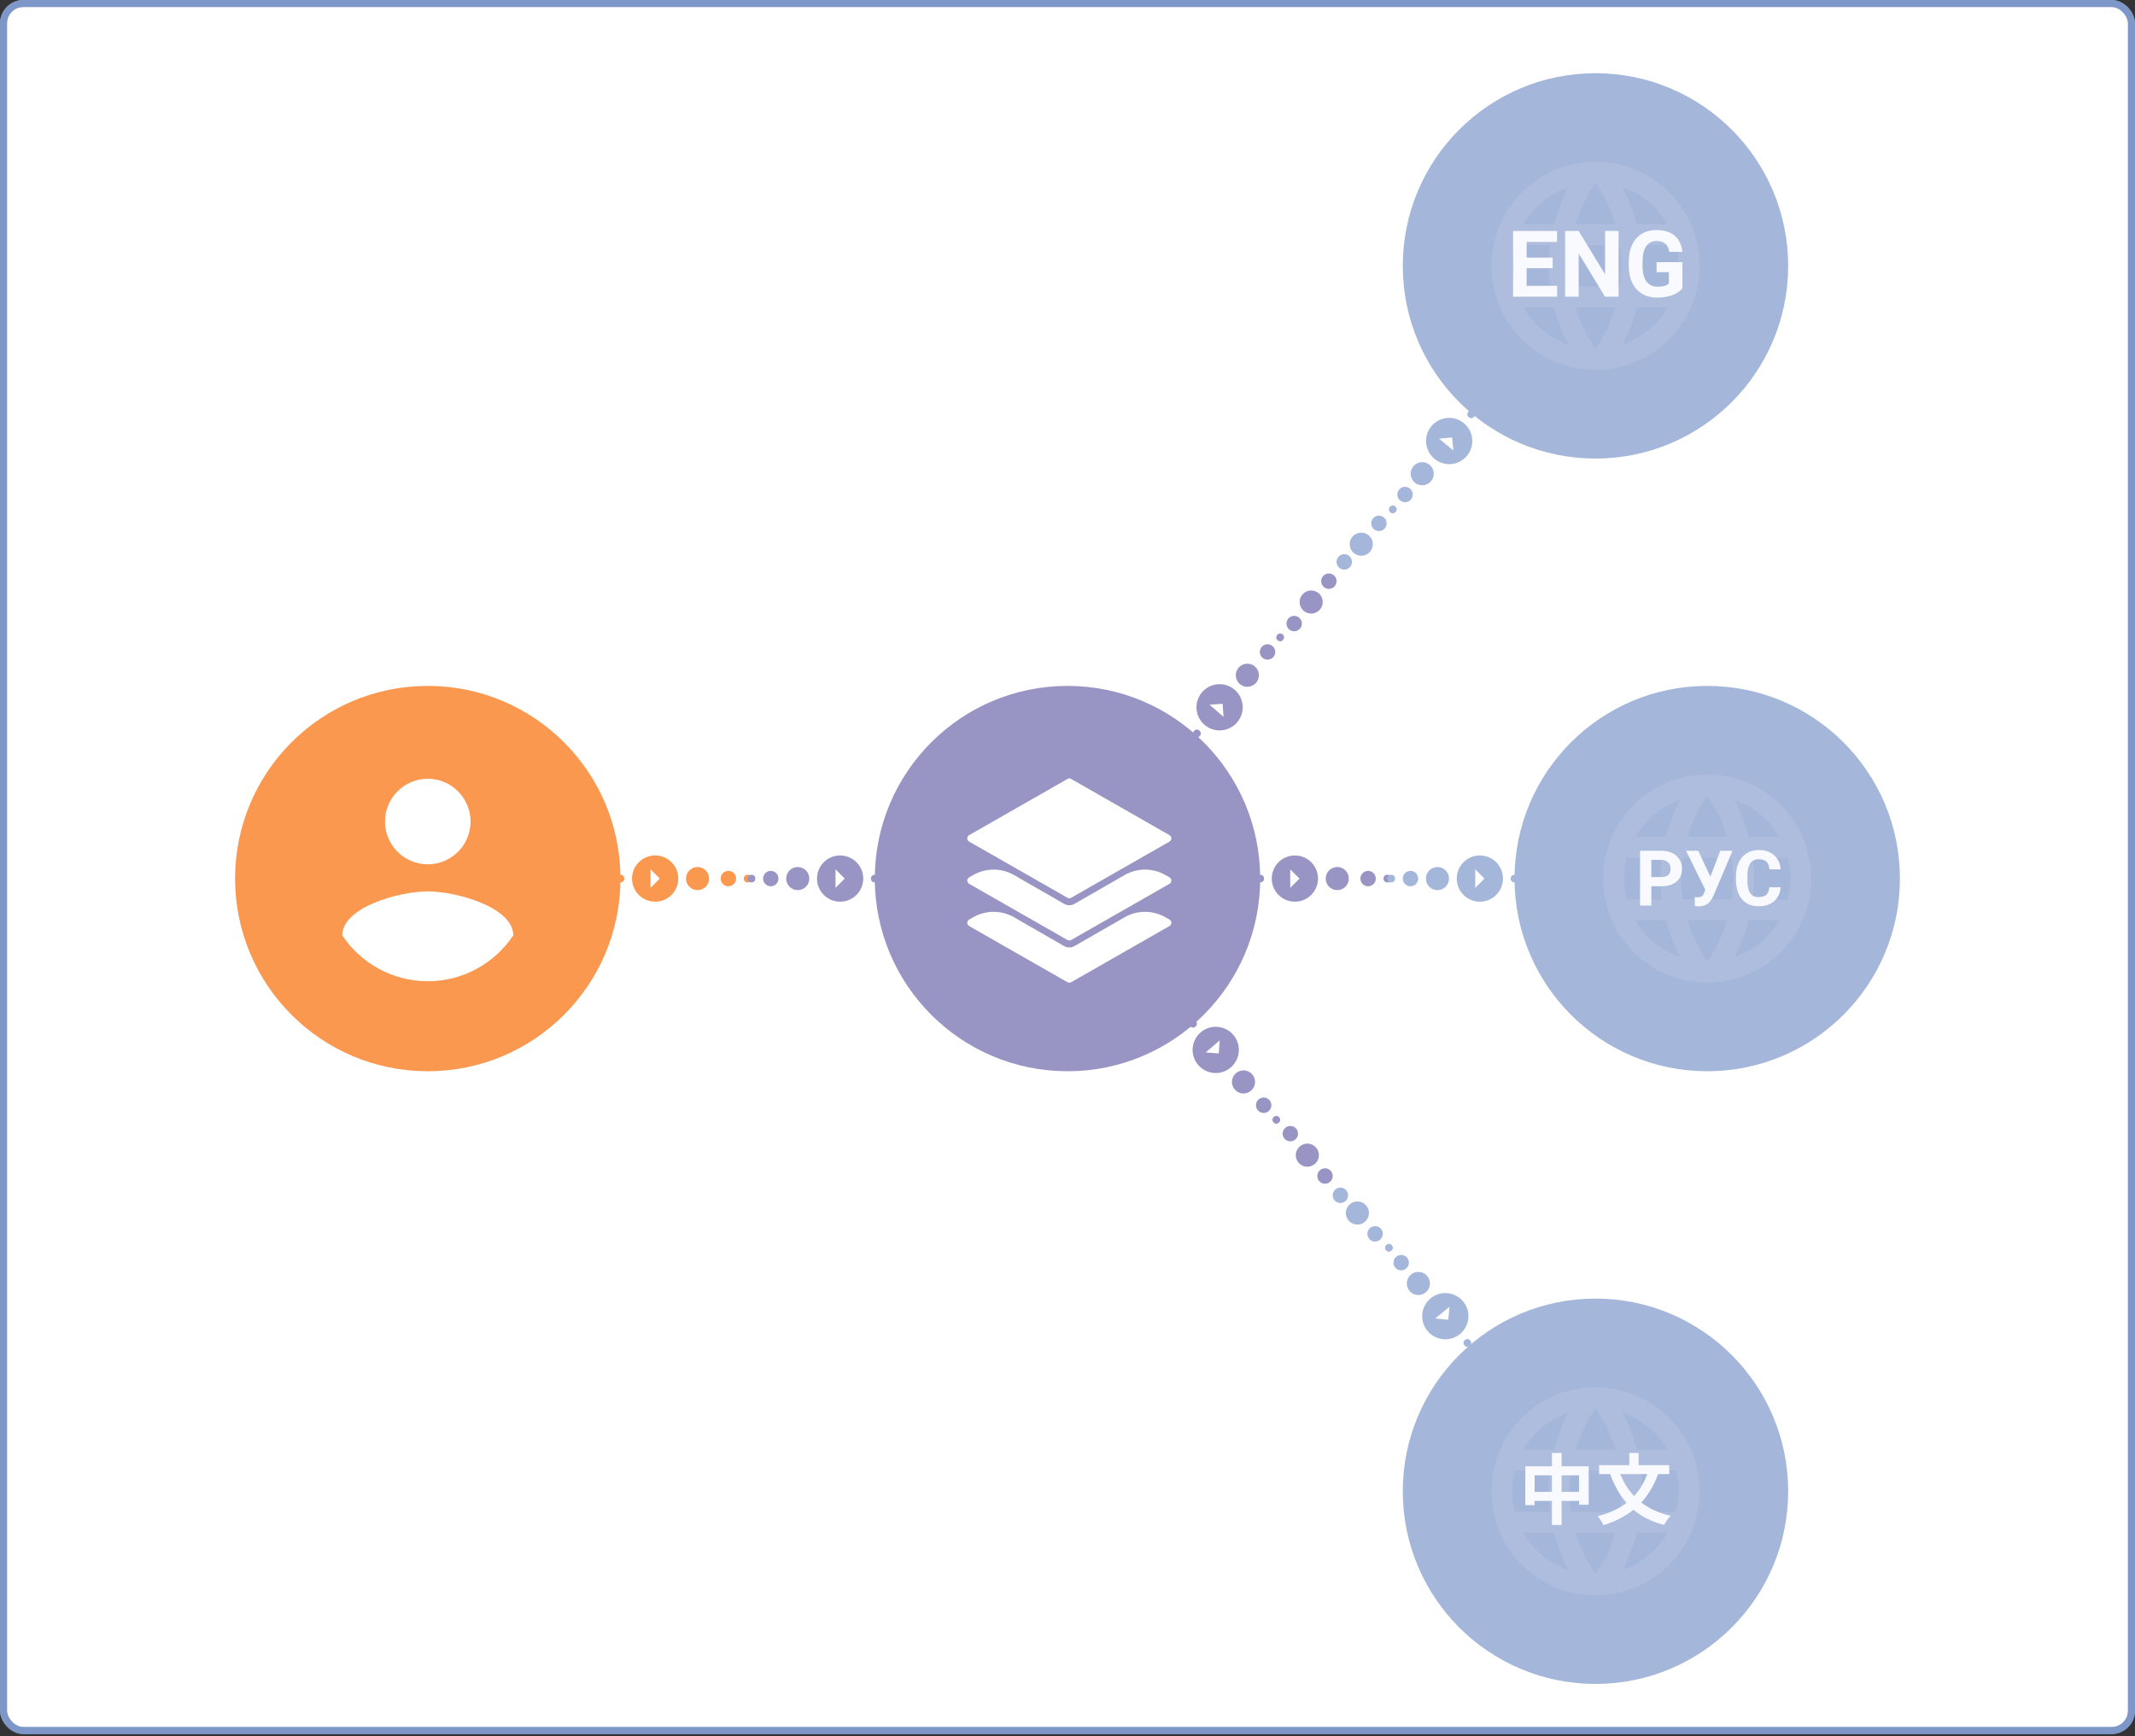<svg width="573" height="466" viewBox="0 0 573 466" fill="none" xmlns="http://www.w3.org/2000/svg">
<rect x="0" y="0" width="573" height="466" fill="#333333" stroke="none"/>
<rect x="0.941" y="0.941" width="571.119" height="463.552" rx="5.331" fill="white" stroke="#7E97C9" stroke-width="1.881"/>
<path fill-rule="evenodd" clip-rule="evenodd" d="M63.092 235.82C63.092 207.247 86.235 184.105 114.807 184.105C143.38 184.105 166.522 207.247 166.522 235.82C166.522 264.392 143.38 287.535 114.807 287.535C86.235 287.535 63.092 264.392 63.092 235.82ZM126.288 220.512C126.288 214.179 121.14 209.031 114.807 209.031C108.473 209.031 103.326 214.179 103.326 220.512C103.326 226.865 108.473 231.993 114.807 231.993C121.14 231.993 126.288 226.865 126.288 220.512ZM91.846 251.051C96.801 258.475 105.22 263.373 114.807 263.373C124.393 263.373 132.812 258.475 137.768 251.051C137.653 243.454 122.442 239.264 114.807 239.264C107.172 239.264 91.941 243.454 91.846 251.051Z" fill="#FA6C06"/>
<path fill-rule="evenodd" clip-rule="evenodd" d="M286.5 287.535C315.062 287.535 338.215 264.381 338.215 235.82C338.215 207.258 315.062 184.105 286.5 184.105C257.939 184.105 234.786 207.258 234.786 235.82C234.786 264.381 257.939 287.535 286.5 287.535ZM287.459 209.069L313.9 224.178C314.183 224.367 314.372 224.65 314.372 225.028C314.372 225.406 314.183 225.689 313.9 225.878L287.459 240.987C287.27 241.082 287.176 241.082 286.987 241.082C286.798 241.082 286.703 241.082 286.515 240.987L260.074 225.878C259.79 225.689 259.601 225.406 259.601 225.028C259.601 224.65 259.79 224.367 260.074 224.178L286.515 209.069C286.798 208.88 287.176 208.88 287.459 209.069ZM313.9 246.842L312.764 246.193C309.373 244.256 305.209 244.261 301.823 246.208L288.403 253.925C287.931 254.208 287.459 254.302 286.987 254.302C286.514 254.302 286.042 254.208 285.57 253.925L272.15 246.208C268.764 244.261 264.6 244.256 261.209 246.193L260.074 246.842C259.79 247.031 259.601 247.314 259.601 247.692C259.601 248.07 259.79 248.353 260.074 248.542L286.514 263.651C286.703 263.746 286.798 263.746 286.987 263.746C287.175 263.746 287.27 263.746 287.459 263.651L313.9 248.542C314.183 248.353 314.372 248.07 314.372 247.692C314.372 247.314 314.183 247.031 313.9 246.842ZM312.764 234.861L313.9 235.51C314.183 235.699 314.372 235.982 314.372 236.36C314.372 236.738 314.183 237.021 313.9 237.21L287.459 252.319C287.27 252.413 287.175 252.413 286.987 252.413C286.798 252.413 286.703 252.413 286.514 252.319L260.074 237.21C259.79 237.021 259.601 236.738 259.601 236.36C259.601 235.982 259.79 235.699 260.074 235.51L261.209 234.861C264.6 232.923 268.764 232.929 272.15 234.876L285.57 242.592C286.042 242.876 286.514 242.97 286.987 242.97C287.459 242.97 287.931 242.876 288.403 242.592L301.823 234.876C305.209 232.929 309.373 232.923 312.764 234.861Z" fill="#6C67AB"/>
<circle cx="428.199" cy="71.367" r="51.715" fill="#7E97C9"/>
<path opacity="0.1" d="M428.184 43.44C412.755 43.44 400.272 55.937 400.272 71.366C400.272 86.796 412.755 99.292 428.184 99.292C443.614 99.292 456.124 86.796 456.124 71.366C456.124 55.937 443.614 43.44 428.184 43.44ZM447.523 60.196H439.285C438.377 56.705 437.107 53.354 435.431 50.254C440.57 52.014 444.842 55.574 447.523 60.196ZM428.198 49.123C430.53 52.474 432.345 56.203 433.532 60.196H422.865C424.051 56.203 425.867 52.474 428.198 49.123ZM406.584 76.952C406.123 75.164 405.858 73.293 405.858 71.366C405.858 69.439 406.123 67.569 406.584 65.781H416.009C415.785 67.61 415.632 69.468 415.632 71.366C415.632 73.265 415.785 75.123 416.023 76.952H406.584ZM408.86 82.537H417.098C418.005 86.028 419.276 89.379 420.952 92.492C415.813 90.733 411.541 87.159 408.86 82.537ZM417.098 60.196H408.86C411.541 55.574 415.813 52 420.952 50.24C419.276 53.354 418.005 56.705 417.098 60.196ZM428.198 93.609C425.881 90.258 424.065 86.53 422.865 82.537H433.532C432.332 86.53 430.516 90.258 428.198 93.609ZM434.733 76.952H421.664C421.398 75.123 421.217 73.265 421.217 71.366C421.217 69.468 421.398 67.61 421.664 65.781H434.733C434.998 67.61 435.18 69.468 435.18 71.366C435.18 73.265 434.998 75.123 434.733 76.952ZM435.445 92.478C437.121 89.365 438.391 86.028 439.299 82.537H447.537C444.842 87.159 440.57 90.719 435.445 92.478ZM440.374 76.952C440.598 75.123 440.765 73.265 440.765 71.366C440.765 69.468 440.612 67.61 440.374 65.781H449.799C450.26 67.569 450.539 69.439 450.539 71.366C450.539 73.293 450.274 75.164 449.799 76.952H440.374Z" fill="white"/>
<path d="M416.704 71.993H409.723V76.72H417.916V79.641H406.086V61.993H417.892V64.939H409.723V69.145H416.704V71.993Z" fill="#F5F8FF"/>
<path d="M434.4 79.641H430.764L423.686 68.029V79.641H420.049V61.993H423.686L430.776 73.629V61.993H434.4V79.641Z" fill="#F5F8FF"/>
<path d="M451.539 77.411C450.884 78.195 449.959 78.805 448.763 79.241C447.567 79.669 446.242 79.883 444.788 79.883C443.26 79.883 441.919 79.552 440.764 78.89C439.616 78.219 438.727 77.249 438.097 75.981C437.475 74.712 437.156 73.221 437.14 71.508V70.308C437.14 68.547 437.434 67.023 438.024 65.739C438.622 64.446 439.479 63.46 440.594 62.781C441.717 62.094 443.03 61.751 444.533 61.751C446.626 61.751 448.262 62.252 449.442 63.254C450.622 64.248 451.321 65.698 451.539 67.605H448C447.838 66.595 447.478 65.856 446.921 65.387C446.371 64.918 445.612 64.684 444.642 64.684C443.406 64.684 442.465 65.149 441.818 66.078C441.172 67.007 440.844 68.389 440.836 70.223V71.35C440.836 73.201 441.188 74.599 441.891 75.544C442.594 76.49 443.624 76.962 444.982 76.962C446.347 76.962 447.321 76.671 447.903 76.09V73.047H444.594V70.369H451.539V77.411Z" fill="#F5F8FF"/>
<circle cx="458.193" cy="235.82" r="51.715" fill="#7E97C9"/>
<path opacity="0.1" d="M458.179 207.894C442.75 207.894 430.267 220.39 430.267 235.82C430.267 251.249 442.75 263.746 458.179 263.746C473.608 263.746 486.119 251.249 486.119 235.82C486.119 220.39 473.608 207.894 458.179 207.894ZM477.518 224.649H469.28C468.372 221.158 467.101 217.807 465.426 214.707C470.564 216.467 474.837 220.027 477.518 224.649ZM458.193 213.576C460.525 216.928 462.34 220.656 463.527 224.649H452.859C454.046 220.656 455.861 216.928 458.193 213.576ZM436.578 241.405C436.118 239.617 435.852 237.746 435.852 235.82C435.852 233.893 436.118 232.022 436.578 230.234H446.003C445.78 232.064 445.626 233.921 445.626 235.82C445.626 237.719 445.78 239.576 446.017 241.405H436.578ZM438.854 246.99H447.092C448 250.481 449.271 253.832 450.946 256.946C445.808 255.186 441.535 251.612 438.854 246.99ZM447.092 224.649H438.854C441.535 220.027 445.808 216.453 450.946 214.694C449.271 217.807 448 221.158 447.092 224.649ZM458.193 258.063C455.875 254.711 454.06 250.983 452.859 246.99H463.527C462.326 250.983 460.511 254.711 458.193 258.063ZM464.728 241.405H451.658C451.393 239.576 451.212 237.719 451.212 235.82C451.212 233.921 451.393 232.064 451.658 230.234H464.728C464.993 232.064 465.175 233.921 465.175 235.82C465.175 237.719 464.993 239.576 464.728 241.405ZM465.44 256.932C467.115 253.818 468.386 250.481 469.294 246.99H477.532C474.837 251.612 470.564 255.172 465.44 256.932ZM470.369 241.405C470.592 239.576 470.76 237.719 470.76 235.82C470.76 233.921 470.606 232.064 470.369 230.234H479.794C480.255 232.022 480.534 233.893 480.534 235.82C480.534 237.746 480.269 239.617 479.794 241.405H470.369Z" fill="white"/>
<path d="M443.196 237.878V243.06H440.166V228.353H445.903C447.007 228.353 447.977 228.555 448.812 228.959C449.653 229.363 450.3 229.939 450.751 230.687C451.202 231.427 451.428 232.272 451.428 233.222C451.428 234.663 450.933 235.801 449.943 236.636C448.96 237.464 447.596 237.878 445.852 237.878H443.196ZM443.196 235.424H445.903C446.704 235.424 447.313 235.235 447.731 234.858C448.155 234.481 448.367 233.942 448.367 233.242C448.367 232.522 448.155 231.939 447.731 231.495C447.307 231.05 446.721 230.821 445.973 230.808H443.196V235.424Z" fill="#F5F8FF"/>
<path d="M459.033 235.303L461.71 228.353H464.983L459.841 240.484L459.427 241.282C458.666 242.609 457.501 243.272 455.932 243.272L454.872 243.231L454.842 240.797C455.003 240.824 455.266 240.838 455.629 240.838C456.054 240.838 456.394 240.764 456.65 240.615C456.912 240.467 457.131 240.195 457.306 239.797L457.68 238.838L452.518 228.353H455.781L459.033 235.303Z" fill="#F5F8FF"/>
<path d="M477.891 238.161C477.777 239.743 477.191 240.989 476.134 241.898C475.083 242.807 473.696 243.262 471.972 243.262C470.087 243.262 468.602 242.629 467.518 241.363C466.44 240.09 465.902 238.346 465.902 236.131V235.232C465.902 233.818 466.151 232.572 466.649 231.495C467.147 230.417 467.858 229.592 468.78 229.02C469.71 228.441 470.787 228.151 472.013 228.151C473.709 228.151 475.076 228.606 476.113 229.515C477.15 230.424 477.75 231.7 477.911 233.343H474.881C474.807 232.394 474.541 231.707 474.083 231.283C473.632 230.852 472.942 230.636 472.013 230.636C471.002 230.636 470.245 231 469.74 231.727C469.242 232.447 468.986 233.569 468.972 235.09V236.202C468.972 237.791 469.211 238.952 469.689 239.686C470.174 240.42 470.935 240.787 471.972 240.787C472.908 240.787 473.605 240.575 474.063 240.151C474.528 239.72 474.794 239.057 474.861 238.161H477.891Z" fill="#F5F8FF"/>
<circle cx="428.199" cy="400.273" r="51.715" fill="#7E97C9"/>
<path opacity="0.1" d="M428.184 372.347C412.755 372.347 400.272 384.844 400.272 400.273C400.272 415.702 412.755 428.199 428.184 428.199C443.614 428.199 456.124 415.702 456.124 400.273C456.124 384.844 443.614 372.347 428.184 372.347ZM447.523 389.102H439.285C438.377 385.612 437.107 382.26 435.431 379.161C440.57 380.92 444.842 384.481 447.523 389.102ZM428.198 378.03C430.53 381.381 432.345 385.109 433.532 389.102H422.865C424.051 385.109 425.867 381.381 428.198 378.03ZM406.584 405.858C406.123 404.071 405.858 402.2 405.858 400.273C405.858 398.346 406.123 396.475 406.584 394.687H416.009C415.785 396.517 415.632 398.374 415.632 400.273C415.632 402.172 415.785 404.029 416.023 405.858H406.584ZM408.86 411.443H417.098C418.005 414.934 419.276 418.285 420.952 421.399C415.813 419.639 411.541 416.065 408.86 411.443ZM417.098 389.102H408.86C411.541 384.481 415.813 380.906 420.952 379.147C419.276 382.26 418.005 385.612 417.098 389.102ZM428.198 422.516C425.881 419.165 424.065 415.436 422.865 411.443H433.532C432.332 415.436 430.516 419.165 428.198 422.516ZM434.733 405.858H421.664C421.398 404.029 421.217 402.172 421.217 400.273C421.217 398.374 421.398 396.517 421.664 394.687H434.733C434.998 396.517 435.18 398.374 435.18 400.273C435.18 402.172 434.998 404.029 434.733 405.858ZM435.445 421.385C437.121 418.271 438.391 414.934 439.299 411.443H447.537C444.842 416.065 440.57 419.625 435.445 421.385ZM440.374 405.858C440.598 404.029 440.765 402.172 440.765 400.273C440.765 398.374 440.612 396.517 440.374 394.687H449.799C450.26 396.475 450.539 398.346 450.539 400.273C450.539 402.2 450.274 404.071 449.799 405.858H440.374Z" fill="white"/>
<path d="M419.117 400.438V395.991H423.792V400.438H419.117ZM411.856 400.438V395.991H416.511V400.438H411.856ZM419.117 393.57V389.992H416.511V393.57H409.374V403.996H411.856V402.858H416.511V409.312H419.117V402.858H423.792V403.893H426.378V393.57H419.117Z" fill="#F5F8FF"/>
<path d="M442.12 395.66C441.23 397.997 440.051 399.942 438.562 401.555C436.969 399.88 435.749 397.894 434.859 395.66H442.12ZM447.995 395.66V393.26H439.782V389.992H437.279V393.26H429.17V395.66H432.129C433.246 398.68 434.673 401.266 436.535 403.396C434.445 404.989 431.86 406.168 428.798 406.975C429.295 407.575 430.06 408.733 430.35 409.374C433.494 408.381 436.162 407.037 438.417 405.237C440.589 407.078 443.278 408.464 446.609 409.312C446.981 408.609 447.767 407.451 448.367 406.851C445.223 406.147 442.616 404.927 440.486 403.293C442.389 401.224 443.899 398.721 445.016 395.66H447.995Z" fill="#F5F8FF"/>
<path d="M169.625 235.82C169.625 239.248 172.402 242.025 175.831 242.025C179.259 242.025 182.037 239.248 182.037 235.82C182.037 232.391 179.259 229.614 175.831 229.614C172.402 229.614 169.625 232.391 169.625 235.82ZM177.072 235.82L174.59 238.302L174.59 233.337L177.072 235.82Z" fill="#FA6C06"/>
<path d="M341.318 235.82C341.318 239.248 344.095 242.025 347.524 242.025C350.952 242.025 353.729 239.248 353.729 235.82C353.729 232.391 350.952 229.614 347.524 229.614C344.095 229.614 341.318 232.391 341.318 235.82ZM348.765 235.82L346.282 238.302L346.282 233.337L348.765 235.82Z" fill="#6C67AB"/>
<path d="M323.253 194.533C325.844 196.778 329.762 196.499 332.007 193.908C334.253 191.316 333.973 187.399 331.382 185.154C328.791 182.908 324.873 183.188 322.628 185.779C320.382 188.37 320.662 192.287 323.253 194.533ZM328.13 188.905L328.381 192.407L324.629 189.155L328.13 188.905Z" fill="#6C67AB"/>
<path d="M219.271 235.82C219.271 239.248 222.048 242.025 225.477 242.025C228.905 242.025 231.683 239.248 231.683 235.82C231.683 232.391 228.905 229.614 225.477 229.614C222.048 229.614 219.271 232.391 219.271 235.82ZM226.718 235.82L224.236 238.302L224.236 233.337L226.718 235.82Z" fill="#6C67AB"/>
<path d="M390.964 235.82C390.964 239.248 393.741 242.025 397.17 242.025C400.598 242.025 403.375 239.248 403.375 235.82C403.375 232.391 400.598 229.614 397.17 229.614C393.741 229.614 390.964 232.391 390.964 235.82ZM398.411 235.82L395.928 238.302L395.928 233.337L398.411 235.82Z" fill="#7E97C9"/>
<path d="M384.988 123.16C387.633 125.341 391.543 124.965 393.724 122.319C395.904 119.673 395.528 115.764 392.882 113.583C390.237 111.402 386.327 111.779 384.146 114.424C381.966 117.07 382.342 120.979 384.988 123.16ZM389.724 117.414L390.061 120.908L386.23 117.75L389.724 117.414Z" fill="#7E97C9"/>
<circle cx="187.208" cy="235.82" r="3.103" fill="#FA6C06"/>
<circle cx="358.901" cy="235.82" r="3.103" fill="#6C67AB"/>
<circle cx="334.77" cy="181.245" r="3.103" transform="rotate(-49.086 334.77 181.245)" fill="#6C67AB"/>
<circle cx="351.9" cy="161.59" r="3.103" transform="rotate(-49.086 351.9 161.59)" fill="#6C67AB"/>
<circle cx="195.482" cy="235.82" r="2.069" fill="#FA6C06"/>
<circle cx="367.176" cy="235.82" r="2.069" fill="#6C67AB"/>
<circle cx="340.188" cy="174.992" r="2.069" transform="rotate(-49.086 340.188 174.992)" fill="#6C67AB"/>
<circle cx="347.339" cy="167.371" r="2.069" transform="rotate(-49.086 347.339 167.371)" fill="#6C67AB"/>
<circle cx="356.647" cy="155.994" r="2.069" transform="rotate(-49.086 356.647 155.994)" fill="#6C67AB"/>
<circle cx="200.653" cy="235.82" r="1.034" fill="#FA6C06"/>
<circle cx="166.522" cy="235.82" r="1.034" fill="#FA6C06"/>
<circle cx="372.347" cy="235.82" r="1.034" fill="#6C67AB"/>
<circle cx="343.576" cy="171.084" r="1.034" transform="rotate(-49.086 343.576 171.084)" fill="#6C67AB"/>
<circle cx="338.215" cy="235.82" r="1.034" fill="#6C67AB"/>
<circle cx="321.221" cy="196.878" r="1.034" transform="rotate(-49.086 321.221 196.878)" fill="#6C67AB"/>
<circle cx="201.688" cy="235.82" r="1.034" fill="#6C67AB"/>
<circle cx="234.785" cy="235.82" r="1.034" fill="#6C67AB"/>
<circle cx="373.381" cy="235.82" r="1.034" fill="#7E97C9"/>
<circle cx="373.803" cy="136.728" r="1.034" transform="rotate(-50.501 373.803 136.728)" fill="#7E97C9"/>
<circle cx="406.479" cy="235.82" r="1.034" fill="#7E97C9"/>
<circle cx="394.854" cy="111.188" r="1.034" transform="rotate(-50.501 394.854 111.188)" fill="#7E97C9"/>
<circle cx="206.86" cy="235.82" r="2.069" fill="#6C67AB"/>
<circle cx="378.552" cy="235.82" r="2.069" fill="#7E97C9"/>
<circle cx="377.093" cy="132.739" r="2.069" transform="rotate(-50.501 377.093 132.739)" fill="#7E97C9"/>
<circle cx="370.087" cy="140.474" r="2.069" transform="rotate(-50.501 370.087 140.474)" fill="#7E97C9"/>
<circle cx="360.779" cy="150.817" r="2.069" transform="rotate(-50.501 360.779 150.817)" fill="#7E97C9"/>
<circle cx="214.099" cy="235.82" r="3.103" fill="#6C67AB"/>
<circle cx="385.793" cy="235.82" r="3.103" fill="#7E97C9"/>
<circle cx="381.698" cy="127.152" r="3.103" transform="rotate(-50.501 381.698 127.152)" fill="#7E97C9"/>
<circle cx="365.338" cy="146.067" r="3.103" transform="rotate(-50.501 365.338 146.067)" fill="#7E97C9"/>
<path d="M322.219 277.119C324.81 274.873 328.727 275.153 330.973 277.744C333.219 280.335 332.939 284.252 330.348 286.498C327.757 288.743 323.839 288.464 321.594 285.873C319.348 283.281 319.628 279.364 322.219 277.119ZM327.096 282.746L327.346 279.245L323.595 282.496L327.096 282.746Z" fill="#6C67AB"/>
<path d="M383.954 348.491C386.599 346.31 390.509 346.687 392.689 349.333C394.87 351.978 394.494 355.888 391.848 358.068C389.202 360.249 385.293 359.873 383.112 357.227C380.931 354.581 381.308 350.672 383.954 348.491ZM388.69 354.238L389.027 350.743L385.196 353.901L388.69 354.238Z" fill="#7E97C9"/>
<circle r="3.103" transform="matrix(0.655 0.756 0.756 -0.655 333.736 290.406)" fill="#6C67AB"/>
<circle r="3.103" transform="matrix(0.655 0.756 0.756 -0.655 350.867 310.061)" fill="#6C67AB"/>
<circle r="2.069" transform="matrix(0.655 0.756 0.756 -0.655 339.153 296.66)" fill="#6C67AB"/>
<circle r="2.069" transform="matrix(0.655 0.756 0.756 -0.655 346.305 304.28)" fill="#6C67AB"/>
<circle r="2.069" transform="matrix(0.655 0.756 0.756 -0.655 355.613 315.658)" fill="#6C67AB"/>
<circle r="1.034" transform="matrix(0.655 0.756 0.756 -0.655 342.542 300.567)" fill="#6C67AB"/>
<circle r="1.034" transform="matrix(0.655 0.756 0.756 -0.655 320.187 274.774)" fill="#6C67AB"/>
<circle r="1.034" transform="matrix(0.636 0.772 0.772 -0.636 372.768 334.923)" fill="#7E97C9"/>
<circle r="1.034" transform="matrix(0.636 0.772 0.772 -0.636 393.82 360.463)" fill="#7E97C9"/>
<circle r="2.069" transform="matrix(0.636 0.772 0.772 -0.636 376.059 338.912)" fill="#7E97C9"/>
<circle r="2.069" transform="matrix(0.636 0.772 0.772 -0.636 369.053 331.177)" fill="#7E97C9"/>
<circle r="2.069" transform="matrix(0.636 0.772 0.772 -0.636 359.744 320.835)" fill="#7E97C9"/>
<circle r="3.103" transform="matrix(0.636 0.772 0.772 -0.636 380.664 344.5)" fill="#7E97C9"/>
<circle r="3.103" transform="matrix(0.636 0.772 0.772 -0.636 364.303 325.585)" fill="#7E97C9"/>
<rect x="0.941" y="0.941" width="571.119" height="463.552" rx="5.331" fill="white" fill-opacity="0.3" stroke="#7E97C9" stroke-width="1.881"/>
</svg>
